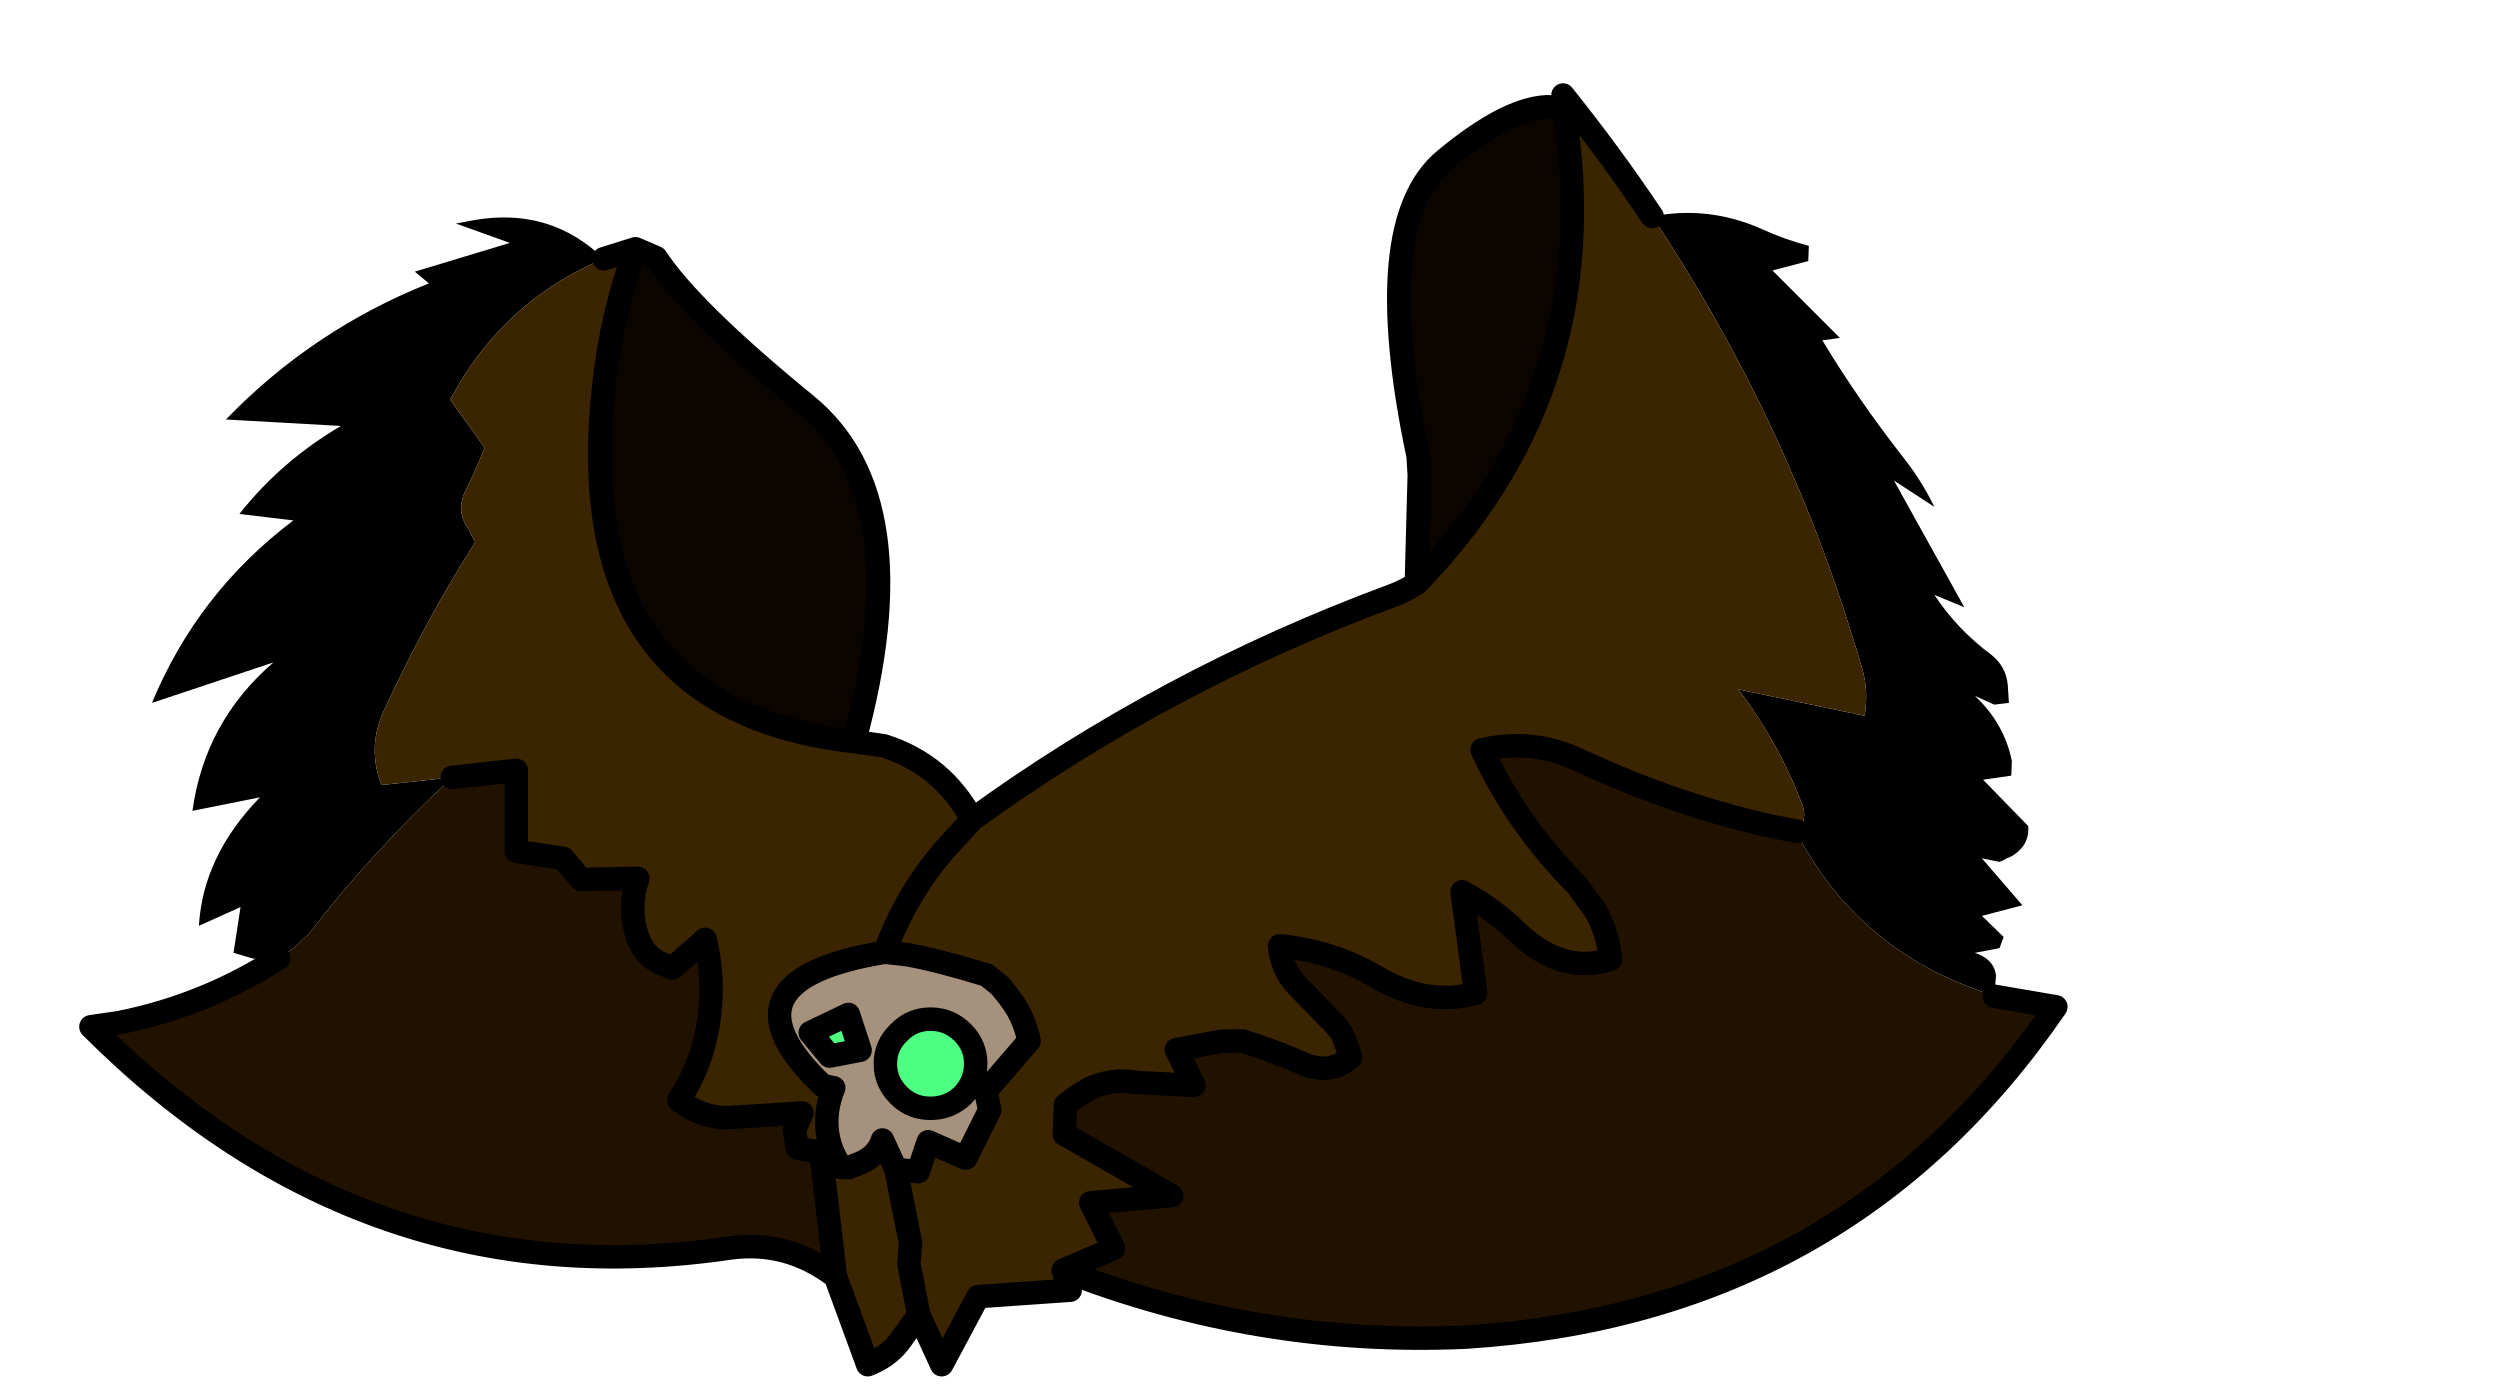 <svg xmlns:xlink="http://www.w3.org/1999/xlink" xmlns="http://www.w3.org/2000/svg" height="119.1px" width="213.05px">
  <g transform="matrix(1.0, 0.0, 0.0, 1.0, 94.65, 81.2)">
    <g data-characterId="934" height="109.2" transform="matrix(1.0, 0.0, 0.0, 1.0, -87.4, -73.6)" width="168.45" xlink:href="#shape0"><g id="shape0" transform="matrix(1.0, 0.0, 0.0, 1.0, 87.4, 73.6)">
      <path d="M46.15 -62.75 Q50.9 -63.7 55.45 -61.7 57.4 -60.8 59.5 -60.25 L59.45 -58.95 56.4 -58.15 62.15 -52.4 60.65 -52.2 Q63.65 -47.2 67.6 -42.15 69.1 -40.25 70.2 -38.0 L66.75 -40.25 72.75 -29.45 70.2 -30.5 Q72.15 -27.55 75.05 -25.4 76.3 -24.4 76.45 -22.85 L76.55 -21.3 75.3 -21.15 Q74.5 -21.5 73.65 -21.9 76.15 -19.55 76.8 -16.35 L76.75 -15.1 74.35 -14.75 78.2 -10.8 Q78.3 -9.45 77.3 -8.6 76.85 -8.2 76.35 -8.05 76.05 -7.85 75.75 -7.75 L74.25 -8.05 77.7 -4.05 74.25 -3.15 76.1 -1.35 75.75 -0.4 73.65 0.0 Q75.3 0.55 75.45 1.95 L75.3 3.7 72.9 2.8 Q63.5 -0.9 58.7 -9.8 L58.55 -10.35 Q59.4 -11.35 58.95 -12.6 57.0 -17.8 53.5 -22.45 L64.25 -20.2 Q64.6 -22.35 64.05 -24.2 58.1 -44.8 46.15 -62.75 M-70.9 0.45 L-73.05 0.5 -74.75 0.0 -74.15 -3.9 -77.7 -2.3 Q-77.35 -8.25 -72.5 -13.25 L-78.25 -12.1 Q-77.2 -19.7 -71.35 -24.75 L-81.7 -21.3 Q-77.8 -30.7 -69.65 -36.85 L-74.25 -37.4 Q-70.7 -41.9 -65.6 -44.9 L-75.4 -45.45 Q-68.0 -53.1 -58.1 -57.05 L-59.3 -58.05 -51.2 -60.5 -55.8 -62.15 -54.2 -62.45 Q-47.75 -63.55 -43.2 -59.15 -50.75 -56.0 -55.15 -49.1 L-56.3 -47.15 -53.35 -43.05 Q-54.05 -41.25 -55.0 -39.35 -55.65 -38.0 -55.1 -36.75 L-54.15 -35.0 Q-58.45 -28.25 -62.0 -20.5 -63.35 -17.45 -62.15 -14.3 L-56.1 -14.95 Q-63.15 -8.4 -68.3 -1.65 L-69.5 -0.5 -70.9 0.45" fill="#000000" fill-rule="evenodd" stroke="none"/>
      <path d="M-4.05 27.05 L-3.45 28.75 -11.3 29.3 -14.4 35.1 -16.35 30.85 -18.0 33.15 Q-19.0 34.45 -20.7 35.1 L-23.45 27.6 -24.7 17.0 -26.7 16.65 -26.95 15.1 -26.3 13.65 -32.65 14.05 Q-34.9 14.05 -36.8 12.55 -35.45 10.5 -34.8 8.3 -33.45 3.6 -34.55 -1.15 L-37.35 1.3 Q-37.8 1.1 -38.2 0.95 -39.75 0.3 -40.3 -1.3 -41.15 -3.75 -40.3 -6.35 L-45.15 -6.25 -46.65 -8.05 -50.65 -8.65 -50.65 -15.55 -56.1 -14.95 -62.15 -14.3 Q-63.35 -17.45 -62.0 -20.5 -58.45 -28.25 -54.15 -35.0 L-55.1 -36.75 Q-55.65 -38.0 -55.0 -39.35 -54.05 -41.25 -53.35 -43.05 L-56.3 -47.15 -55.15 -49.1 Q-50.75 -56.0 -43.2 -59.15 L-40.5 -60.0 Q-42.55 -54.35 -43.2 -48.3 -46.25 -20.75 -21.85 -18.0 L-19.35 -17.65 Q-14.3 -16.05 -11.8 -11.35 4.6 -23.25 23.9 -30.4 25.0 -30.8 26.05 -31.45 41.5 -47.35 39.0 -69.25 L38.65 -71.95 38.55 -73.1 Q42.6 -68.05 46.15 -62.75 58.1 -44.8 64.05 -24.2 64.6 -22.35 64.25 -20.2 L53.5 -22.45 Q57.0 -17.8 58.95 -12.6 59.4 -11.35 58.55 -10.35 49.6 -11.95 39.85 -16.45 35.9 -18.3 31.65 -17.3 34.65 -10.85 39.75 -5.75 L41.35 -3.55 Q42.4 -1.55 42.6 0.55 38.45 1.9 34.6 -1.8 32.55 -3.8 29.95 -5.2 L31.1 3.45 Q26.95 4.6 22.65 2.05 18.9 -0.15 14.4 -0.6 14.55 1.3 15.8 2.7 L19.2 6.2 19.65 6.8 19.95 7.45 20.45 8.9 Q18.8 10.35 16.65 9.55 14.05 8.4 11.2 7.5 L9.35 7.55 5.6 8.25 7.1 11.3 2.25 11.05 Q0.0 10.65 -1.95 11.65 L-2.9 12.25 -3.85 12.95 -3.95 15.45 5.2 20.7 -1.7 21.3 0.25 25.2 -4.05 27.05 M-11.8 -11.35 L-14.05 -8.9 Q-17.45 -5.0 -19.25 -0.05 -17.45 -5.0 -14.05 -8.9 L-11.8 -11.35 M-9.45 2.8 L-10.55 1.9 Q-15.0 0.55 -17.4 0.15 L-19.25 -0.05 Q-33.95 2.35 -24.55 11.3 L-23.6 11.5 Q-24.35 13.35 -24.15 15.2 -23.9 17.05 -22.9 18.3 L-22.3 18.3 -21.3 17.9 Q-19.85 17.25 -19.45 15.95 L-18.3 18.45 -16.4 18.65 -15.55 16.1 -12.35 17.5 -10.3 13.4 -10.65 11.8 -6.95 7.5 Q-7.3 5.9 -8.05 4.65 -8.7 3.65 -9.45 2.8 M-18.3 18.45 L-17.05 24.75 -17.2 26.5 -16.35 30.85 -17.2 26.5 -17.05 24.75 -18.3 18.45" fill="#3b2400" fill-rule="evenodd" stroke="none"/>
      <path d="M75.3 3.7 L80.55 4.6 Q62.7 30.7 30.25 32.75 12.6 33.55 -4.05 27.05 L0.25 25.2 -1.7 21.3 5.2 20.7 -3.95 15.45 -3.85 12.95 -2.9 12.25 -1.95 11.65 Q0.0 10.65 2.25 11.05 L7.1 11.3 5.6 8.25 9.35 7.55 11.2 7.5 Q14.05 8.4 16.65 9.55 18.8 10.35 20.45 8.9 L19.95 7.45 19.65 6.8 19.2 6.2 15.8 2.7 Q14.55 1.3 14.4 -0.6 18.9 -0.15 22.65 2.05 26.95 4.6 31.1 3.45 L29.95 -5.2 Q32.55 -3.8 34.6 -1.8 38.45 1.9 42.6 0.55 42.4 -1.55 41.35 -3.55 L39.75 -5.75 Q34.65 -10.85 31.65 -17.3 35.9 -18.3 39.85 -16.45 49.6 -11.95 58.55 -10.35 L58.7 -9.8 Q63.5 -0.9 72.9 2.8 L75.3 3.7 M-23.45 27.6 Q-27.5 24.5 -32.4 25.15 -63.45 29.75 -86.9 6.3 L-84.5 5.95 Q-77.2 4.5 -70.9 0.45 L-69.5 -0.5 -68.3 -1.65 Q-63.15 -8.4 -56.1 -14.95 L-50.65 -15.55 -50.65 -8.65 -46.65 -8.05 -45.15 -6.25 -40.3 -6.35 Q-41.15 -3.75 -40.3 -1.3 -39.75 0.3 -38.2 0.95 -37.8 1.1 -37.35 1.3 L-34.55 -1.15 Q-33.45 3.6 -34.8 8.3 -35.45 10.5 -36.8 12.55 -34.9 14.05 -32.65 14.05 L-26.3 13.65 -26.95 15.1 -26.7 16.65 -24.7 17.0 -23.45 27.6" fill="#211200" fill-rule="evenodd" stroke="none"/>
      <path d="M-40.5 -60.0 L-38.75 -59.25 Q-35.75 -54.7 -25.95 -46.7 -16.2 -38.75 -21.85 -18.0 -46.25 -20.75 -43.2 -48.3 -42.55 -54.35 -40.5 -60.0 M26.05 -31.45 L26.3 -40.7 26.2 -42.35 Q22.0 -62.25 28.5 -67.6 34.95 -72.95 38.65 -71.95 L39.0 -69.25 Q41.5 -47.35 26.05 -31.45" fill="#090400" fill-rule="evenodd" stroke="none"/>
      <path d="M-9.45 2.8 Q-8.7 3.65 -8.05 4.65 -7.3 5.9 -6.95 7.5 L-10.65 11.8 -10.3 13.4 -12.35 17.5 -15.55 16.1 -16.4 18.65 -18.3 18.45 -19.45 15.95 Q-19.85 17.25 -21.3 17.9 L-22.3 18.3 -22.9 18.3 Q-23.9 17.05 -24.15 15.2 -24.35 13.35 -23.6 11.5 L-24.55 11.3 Q-33.95 2.35 -19.25 -0.05 L-17.4 0.15 Q-15.0 0.55 -10.55 1.9 L-9.45 2.8 M-19.2 9.45 Q-19.2 11.0 -18.05 12.15 -16.95 13.25 -15.35 13.25 -13.75 13.25 -12.6 12.15 -11.5 11.0 -11.5 9.45 -11.5 7.9 -12.6 6.8 -13.75 5.65 -15.35 5.65 -16.95 5.65 -18.05 6.8 -19.2 7.9 -19.2 9.45 M-21.35 8.3 L-22.35 5.25 -25.6 6.8 -23.95 8.8 -21.35 8.3" fill="#a6917d" fill-rule="evenodd" stroke="none"/>
      <path d="M-21.35 8.3 L-23.95 8.8 -25.6 6.8 -22.35 5.25 -21.35 8.3 M-19.2 9.45 Q-19.2 7.9 -18.05 6.8 -16.95 5.65 -15.35 5.65 -13.75 5.65 -12.6 6.8 -11.5 7.9 -11.5 9.45 -11.5 11.0 -12.6 12.15 -13.75 13.25 -15.35 13.25 -16.95 13.25 -18.05 12.15 -19.2 11.0 -19.2 9.45" fill="#4fff82" fill-rule="evenodd" stroke="none"/>
      <path d="M75.3 3.7 L80.55 4.6 Q62.7 30.7 30.25 32.75 12.6 33.55 -4.05 27.05 L-3.45 28.75 -11.3 29.3 -14.4 35.1 -16.35 30.85 -18.0 33.15 Q-19.0 34.45 -20.7 35.1 L-23.45 27.6 Q-27.5 24.5 -32.4 25.15 -63.45 29.75 -86.9 6.3 L-84.5 5.95 Q-77.2 4.5 -70.9 0.45 M-43.2 -59.15 L-40.5 -60.0 -38.75 -59.25 Q-35.75 -54.7 -25.95 -46.7 -16.2 -38.75 -21.85 -18.0 L-19.35 -17.65 Q-14.3 -16.05 -11.8 -11.35 4.6 -23.25 23.9 -30.4 25.0 -30.8 26.05 -31.45 L26.3 -40.7 26.2 -42.35 Q22.0 -62.25 28.5 -67.6 34.95 -72.95 38.65 -71.95 L38.55 -73.1 Q42.6 -68.05 46.15 -62.75 M26.05 -31.45 Q41.5 -47.35 39.0 -69.25 L38.65 -71.95 M58.55 -10.35 Q49.6 -11.95 39.85 -16.45 35.9 -18.3 31.65 -17.3 34.65 -10.85 39.75 -5.75 L41.35 -3.55 Q42.4 -1.55 42.6 0.55 38.45 1.9 34.6 -1.8 32.55 -3.8 29.95 -5.2 L31.1 3.45 Q26.95 4.6 22.65 2.05 18.9 -0.15 14.4 -0.6 14.55 1.3 15.8 2.7 L19.2 6.2 19.65 6.8 19.95 7.45 20.45 8.9 Q18.8 10.35 16.65 9.55 14.05 8.4 11.2 7.5 L9.35 7.55 5.6 8.25 7.1 11.3 2.25 11.05 Q0.0 10.65 -1.95 11.65 L-2.9 12.25 -3.85 12.95 -3.95 15.45 5.2 20.7 -1.7 21.3 0.25 25.2 -4.05 27.05 M-56.1 -14.95 L-50.65 -15.55 -50.65 -8.65 -46.65 -8.05 -45.15 -6.25 -40.3 -6.35 Q-41.15 -3.75 -40.3 -1.3 -39.75 0.3 -38.2 0.95 -37.8 1.1 -37.35 1.3 L-34.55 -1.15 Q-33.45 3.6 -34.8 8.3 -35.45 10.5 -36.8 12.55 -34.9 14.05 -32.65 14.05 L-26.3 13.65 -26.95 15.1 -26.7 16.65 -24.7 17.0 -23.45 27.6 M-19.25 -0.05 Q-17.45 -5.0 -14.05 -8.9 L-11.8 -11.35 M-21.85 -18.0 Q-46.25 -20.75 -43.2 -48.3 -42.55 -54.35 -40.5 -60.0 M-9.45 2.8 L-10.55 1.9 Q-15.0 0.55 -17.4 0.15 L-19.25 -0.05 Q-33.95 2.35 -24.55 11.3 L-23.6 11.5 Q-24.35 13.35 -24.15 15.2 -23.9 17.05 -22.9 18.3 L-22.3 18.3 -21.3 17.9 Q-19.85 17.25 -19.45 15.95 L-18.3 18.45 -16.4 18.65 -15.55 16.1 -12.35 17.5 -10.3 13.4 -10.65 11.8 -6.95 7.5 Q-7.3 5.9 -8.05 4.65 -8.7 3.65 -9.45 2.8 M-19.2 9.45 Q-19.2 11.0 -18.05 12.15 -16.95 13.25 -15.35 13.25 -13.75 13.25 -12.6 12.15 -11.5 11.0 -11.5 9.45 -11.5 7.9 -12.6 6.8 -13.75 5.65 -15.35 5.65 -16.95 5.65 -18.05 6.8 -19.2 7.9 -19.2 9.45 M-21.35 8.3 L-22.35 5.25 -25.6 6.8 -23.95 8.8 -21.35 8.3 M-16.35 30.85 L-17.2 26.5 -17.05 24.75 -18.3 18.45" fill="none" stroke="#000000" stroke-linecap="round" stroke-linejoin="round" stroke-width="2.0"/>
    </g>
  </g>
  </g>
  <defs>
    </defs>
</svg>